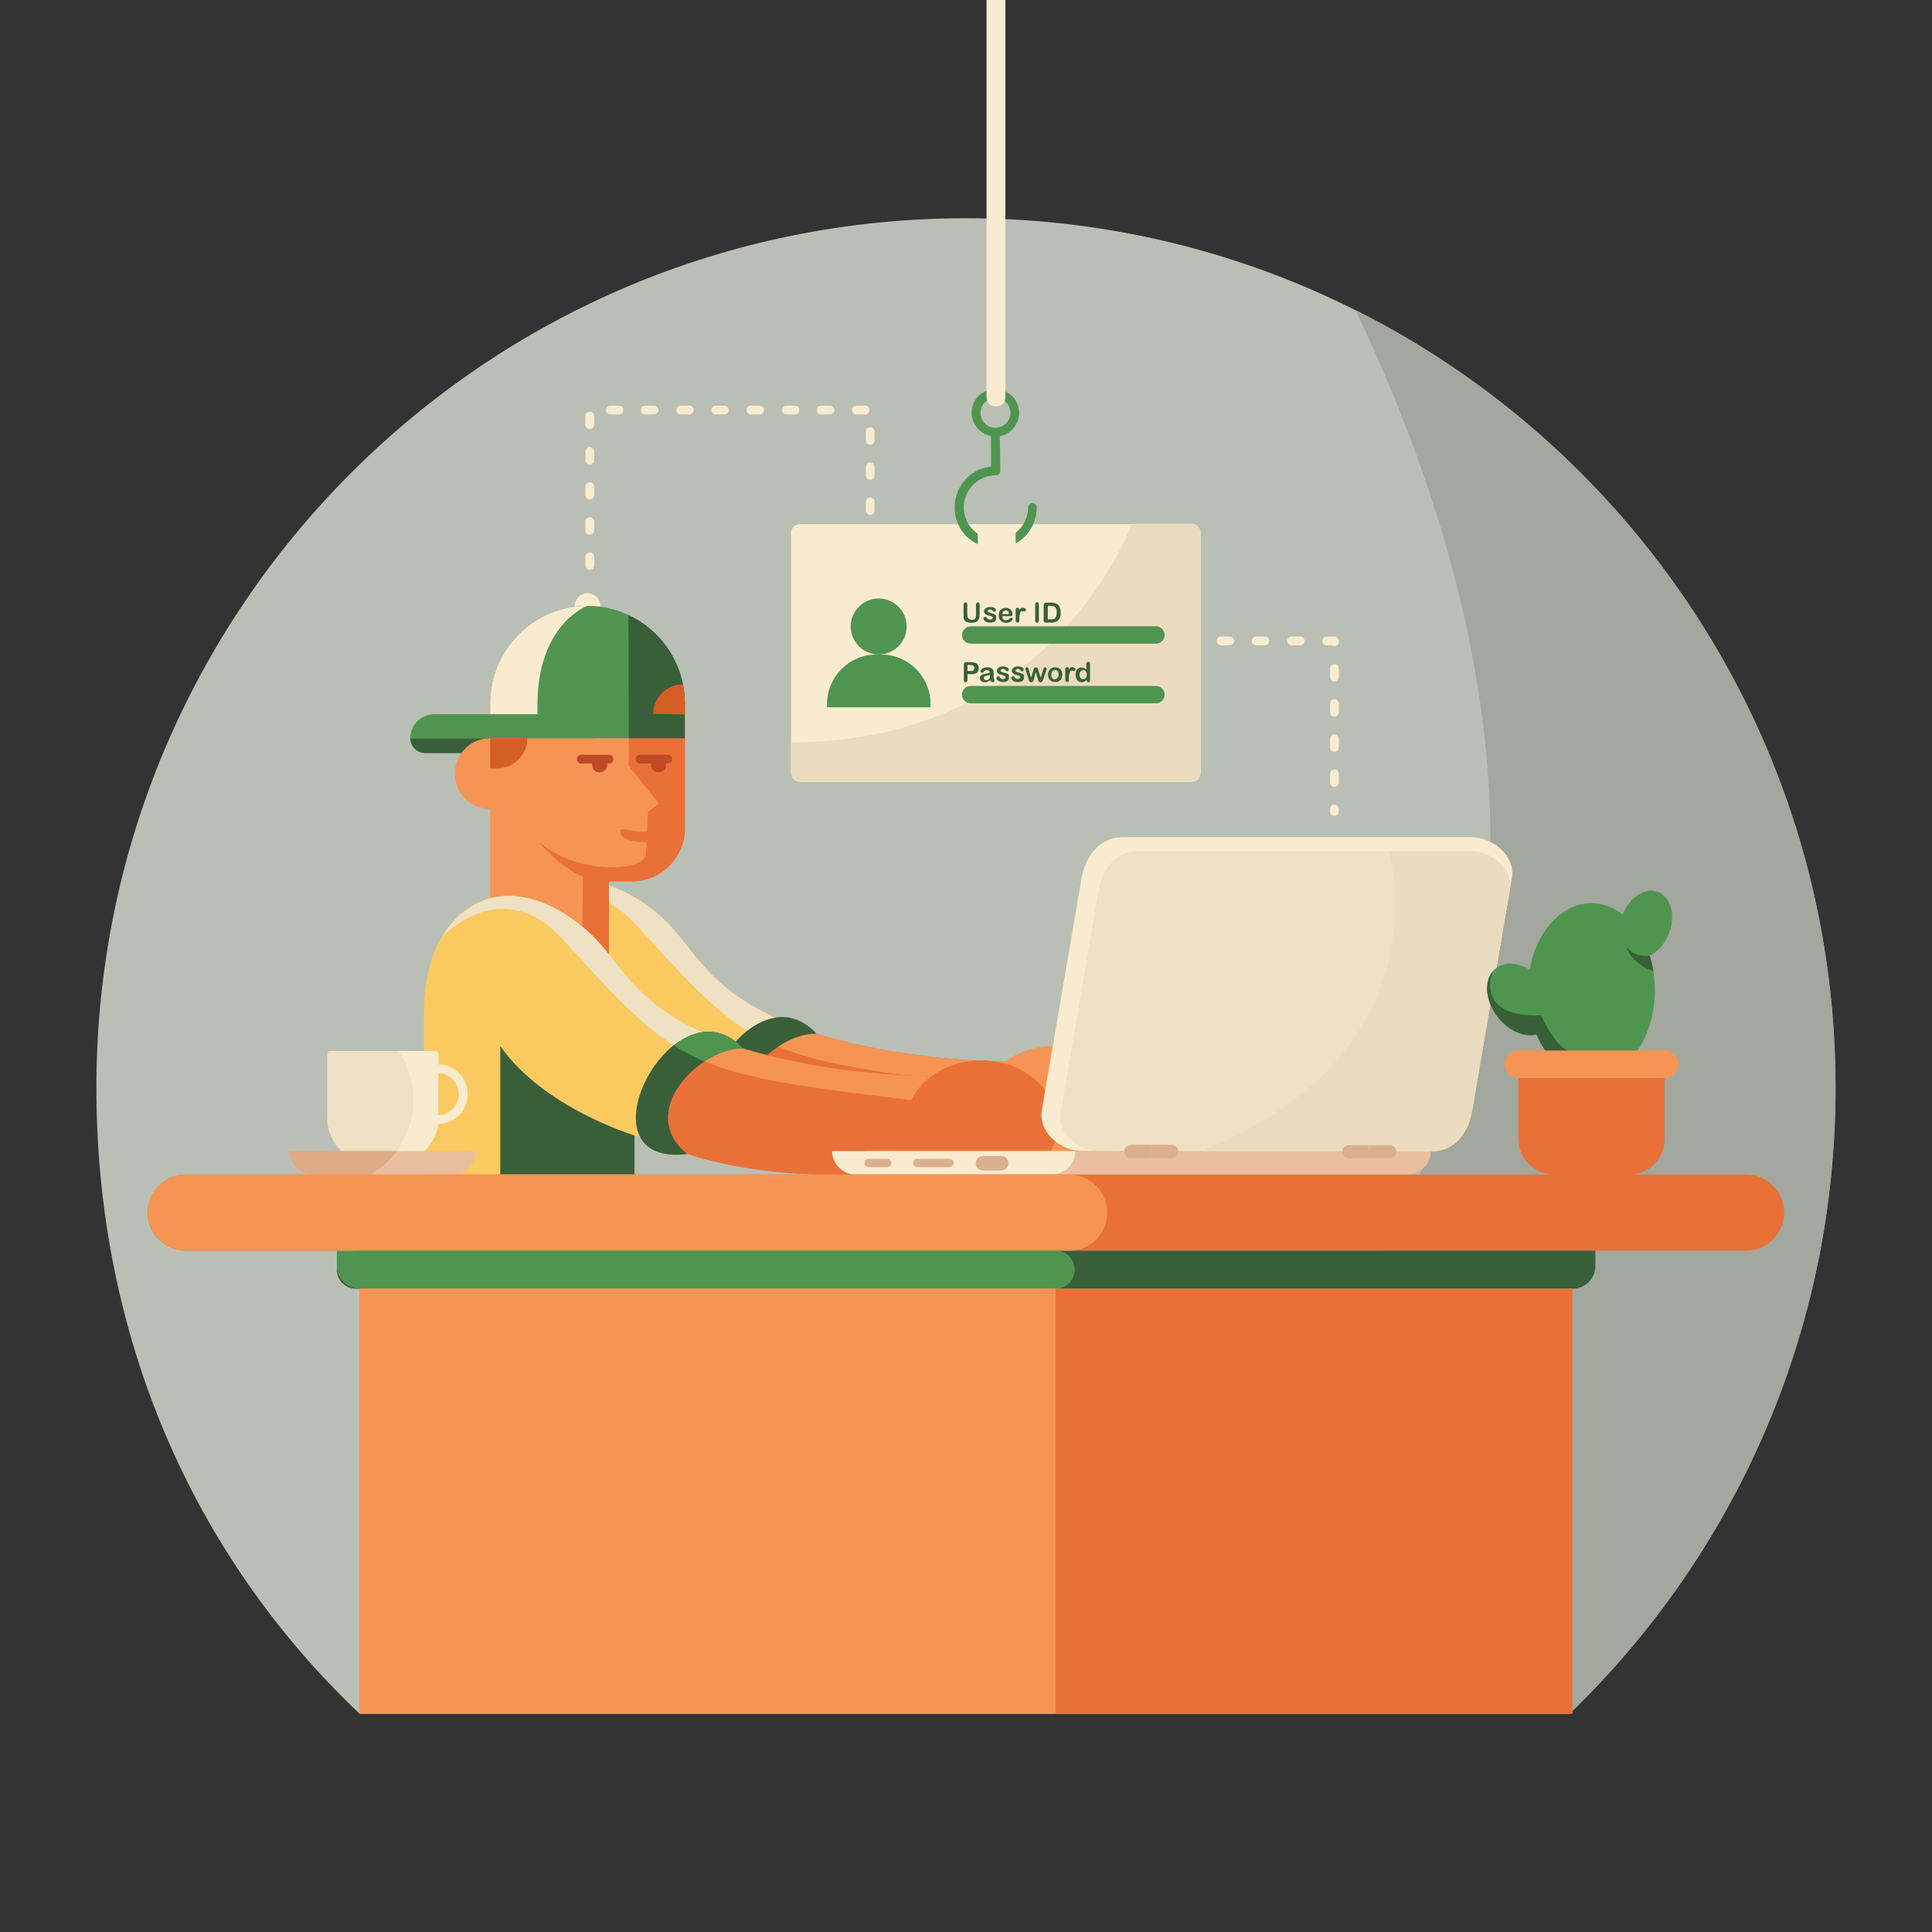 <?xml version="1.0" encoding="utf-8"?>
<svg version="1.1" id="Layer_1" xmlns="http://www.w3.org/2000/svg" xmlns:xlink="http://www.w3.org/1999/xlink" x="0px" y="0px"
	 viewBox="0 0 841.9 841.9" enable-background="new 0 0 841.9 841.9" xml:space="preserve">
<rect x="0" y="0" width="841.9" height="841.9" fill="#333333" stroke="none"/>
<g>
	<g>
		<path fill-rule="evenodd" clip-rule="evenodd" fill="#BABFB5" d="M420.9,95.1c209.3,0,378.9,169.7,378.9,378.9
			c0,106.9-44.3,203.5-115.5,272.4c-0.1,0.1-0.3,0.3-0.4,0.4H156.7C84,677.8,42,582.2,42,474C42,264.7,211.7,95.1,420.9,95.1"/>
		<path fill-rule="evenodd" clip-rule="evenodd" fill="#A3A79D" d="M590.7,135.1c124,62.3,209.2,190.6,209.2,338.9
			c0,106.9-44.3,203.5-115.5,272.4c-0.1,0.1-0.3,0.3-0.4,0.4H156.7C488.5,748.4,777.5,528.4,590.7,135.1"/>
	</g>
	<g>
		<path fill-rule="evenodd" clip-rule="evenodd" fill="#F9EBCF" d="M256,258.5c3.1,0,5.6,2.5,5.6,5.6c0,3.1-2.5,5.6-5.6,5.6
			c-3.1,0-5.6-2.5-5.6-5.6C250.5,261,253,258.5,256,258.5"/>
		<path fill-rule="evenodd" clip-rule="evenodd" fill="#395F39" d="M259.5,321.7h-80.7v0c0,3.6,2.9,6.5,6.5,6.5h67.8
			C256.6,328.2,259.5,325.2,259.5,321.7L259.5,321.7z"/>
		<path fill-rule="evenodd" clip-rule="evenodd" fill="#E97138" d="M351.9,449.2c0,0,35.7,12.9,86.6,13.3l-0.4,40.5
			c0,0-59.6,9.4-108.5-7.1c-48.9-16.5-26.6-35.2-26.6-35.2l25.9-8.6L351.9,449.2z"/>
		<path fill-rule="evenodd" clip-rule="evenodd" fill="#FACA61" d="M256.8,498.8l51.7-10.4c8.9,3.6,16.3,6,19.4,7
			c1.1,0.3,1.7,0.5,1.7,0.5c-22.8-10.9-12.3-42.4,22.3-46.7c-46.2-16.6-47.6-36.2-65.4-51.1c-36.5-30.7-69.7-7.7-69.7,36v79
			L256.8,498.8z"/>
		<path fill-rule="evenodd" clip-rule="evenodd" fill="#395F39" d="M355.9,450.5c-30.2-32.1-73.8,52-24.3,46
			C308.7,478,337.5,450,355.9,450.5"/>
		<path fill-rule="evenodd" clip-rule="evenodd" fill="#F69455" d="M355.9,450.5c-5.2-0.2-11.3,2-16.8,5.6
			c20.3,8.5,47.4,11.8,99.4,18l0.1-11.6C397.6,462.3,366.4,453.8,355.9,450.5"/>
		<path fill-rule="evenodd" clip-rule="evenodd" fill="#EFE1C3" d="M325.6,449.2c3.7-3,7.9-5.1,12.2-5.7
			c-32.6-15.2-35.5-32.1-51.2-45.3c-25.9-21.8-50-16.6-61.9,3.8c0,0,25.8-28.4,52.8,1.3C298.1,426.1,311,440,325.6,449.2"/>
		<path fill-rule="evenodd" clip-rule="evenodd" fill="#F69455" d="M459.6,455.8c18.3,0,33.1,12.6,33.1,28.2
			c0,15.6-14.8,28.2-33.1,28.2c-18.3,0-33.1-12.6-33.1-28.2C426.5,468.4,441.3,455.8,459.6,455.8"/>
		<path fill-rule="evenodd" clip-rule="evenodd" fill="#F69455" d="M213.6,420.8h51.7v-36.7h10c12.7,0,23.1-10.4,23.1-23.1v-55.7
			l-84.8,4.4v12c-8.5,0-15.4,6.9-15.4,15.4c0,8.5,6.9,15.4,15.4,15.4V373v0.7V420.8z"/>
		<path fill-rule="evenodd" clip-rule="evenodd" fill="#E97138" d="M265.4,420.8v-36.7h10c12.7,0,23.1-10.4,23.1-23.1v-55.7
			l-6.8,0.4L274,316.8l0,17l13.2,16.5l-4.8,3.4l-0.9,18.4c-0.4,7.8-29.5,9.3-46.3-4.9c0,0,7.4,9.8,18.8,14.9l-0.2,21.7l1.7,8.6
			L265.4,420.8z"/>
		<path fill-rule="evenodd" clip-rule="evenodd" fill="#E97138" d="M319.9,455.6c0,0,35.7,12.9,86.6,13.3l-0.4,40.5
			c0,0-59.6,9.4-108.5-7.1c-48.9-16.5-26.6-35.2-26.6-35.2l25.9-8.6L319.9,455.6z"/>
		<path fill-rule="evenodd" clip-rule="evenodd" fill="#FACA61" d="M276.5,519.5v-24.8c8.9,3.6,16.3,6,19.4,7
			c1.1,0.3,1.7,0.5,1.7,0.5c-22.8-10.9-12.3-42.4,22.3-46.7c-46.2-16.6-47.6-36.2-65.4-51.1c-36.5-30.7-69.7-7.7-69.7,36v79H276.5z"
			/>
		<path fill-rule="evenodd" clip-rule="evenodd" fill="#395F39" d="M276.5,494.8c0,0-39.8-12-58.5-39v56h58.5V494.8z"/>
		<path fill-rule="evenodd" clip-rule="evenodd" fill="#395F39" d="M323.8,456.9c-30.2-32.1-73.8,52-24.3,46
			C276.7,484.4,305.5,456.3,323.8,456.9"/>
		<path fill-rule="evenodd" clip-rule="evenodd" fill="#F69455" d="M323.8,456.9c-5.2-0.2-11.3,2-16.8,5.6
			c20.3,8.5,47.4,11.8,99.4,18l0.1-11.6C365.6,468.6,334.4,460.1,323.8,456.9"/>
		<path fill-rule="evenodd" clip-rule="evenodd" fill="#EFE1C3" d="M293.6,455.5c3.7-3,7.9-5.1,12.2-5.7
			c-32.6-15.2-35.5-32.1-51.2-45.3c-25.9-21.7-50-16.6-61.9,3.8c0,0,25.8-28.4,52.8,1.3C266.1,432.4,279,446.3,293.6,455.5"/>
		<path fill-rule="evenodd" clip-rule="evenodd" fill="#4F9550" d="M305.8,449.8c-4.3,0.7-8.4,2.8-12.2,5.7c1.5,1,3.1,1.9,4.7,2.8
			c1.5,0.8,3,1.6,4.6,2.4c1.3,0.6,2.7,1.3,4.1,1.8c5.5-3.6,11.6-5.8,16.8-5.6C318.1,450.7,311.8,448.8,305.8,449.8"/>
		<path fill-rule="evenodd" clip-rule="evenodd" fill="#E97138" d="M427.6,462.1c18.3,0,33.1,12.6,33.1,28.2
			c0,15.6-14.8,28.2-33.1,28.2c-18.3,0-33.1-12.6-33.1-28.2C394.5,474.7,409.3,462.1,427.6,462.1"/>
		<path fill-rule="evenodd" clip-rule="evenodd" fill="#4F9550" d="M213.6,321.7h84.8v-15.3c0-23.3-19.1-42.4-42.4-42.4h0
			c-23.3,0-42.4,19.1-42.4,42.4V321.7z"/>
		<path fill-rule="evenodd" clip-rule="evenodd" fill="#395F39" d="M274,321.7h24.4v-15.3c0-17-10.1-31.7-24.6-38.4L274,321.7z"/>
		<path fill-rule="evenodd" clip-rule="evenodd" fill="#D55E27" d="M298.4,311.3v-4.8c0-2.8-0.3-5.6-0.8-8.3
			c-7.1,0-12.9,5.8-13,12.9l13.1,0.2H298.4z"/>
		<path fill-rule="evenodd" clip-rule="evenodd" fill="#4F9550" d="M259.5,321.7h-80.7v0c0-5.8,4.7-10.5,10.5-10.5H249
			C254.8,311.2,259.5,315.9,259.5,321.7L259.5,321.7z"/>
		<path fill-rule="evenodd" clip-rule="evenodd" fill="#F9EBCF" d="M234.2,311.2c0-0.1,0-4.3,0-4.4C234.4,271.7,256,264,256,264
			c-23.3,0-42.4,19.1-42.4,42.4v4.8H234.2z"/>
		<path fill-rule="evenodd" clip-rule="evenodd" fill="#D55E27" d="M213.6,321.7h16.2c0,7.2-5.9,13.1-13.1,13.1h-3.1V321.7z"/>
		<path fill-rule="evenodd" clip-rule="evenodd" fill="#E97138" d="M280.4,362.5c5.6,0,10.2-2.5,10.2,0s-4.5,4.5-10.2,4.5
			c-5.6,0-10.2-2-10.2-4.5S274.8,362.5,280.4,362.5"/>
		<path fill-rule="evenodd" clip-rule="evenodd" fill="#BF4A27" d="M253.3,328.9h12.1c1,0,1.9,0.8,1.9,1.9v0c0,1-0.8,1.9-1.9,1.9
			h-12.1c-1,0-1.9-0.8-1.9-1.9v0C251.4,329.7,252.2,328.9,253.3,328.9"/>
		<path fill-rule="evenodd" clip-rule="evenodd" fill="#BF4A27" d="M261.3,330c1.8,0,3.3,1.5,3.3,3.3c0,1.8-1.5,3.3-3.3,3.3
			c-1.8,0-3.3-1.5-3.3-3.3C258,331.5,259.5,330,261.3,330"/>
		<path fill-rule="evenodd" clip-rule="evenodd" fill="#BF4A27" d="M278.9,328.9H291c1,0,1.9,0.8,1.9,1.9v0c0,1-0.8,1.9-1.9,1.9
			h-12.1c-1,0-1.9-0.8-1.9-1.9v0C277.1,329.7,277.9,328.9,278.9,328.9"/>
		<path fill-rule="evenodd" clip-rule="evenodd" fill="#BF4A27" d="M287,330c1.8,0,3.3,1.5,3.3,3.3c0,1.8-1.5,3.3-3.3,3.3
			c-1.8,0-3.3-1.5-3.3-3.3C283.7,331.5,285.2,330,287,330"/>
	</g>
	<g>
		<path fill-rule="evenodd" clip-rule="evenodd" fill="#F9EBCF" d="M489.2,364.8h151.7c9.8,0,19.6,8.2,17.9,17.9l-17.3,101
			c-1.7,9.7-8.1,17.9-17.9,17.9H471.9c-9.8,0-19.6-8.2-17.9-17.9l17.3-101C473,373,479.4,364.8,489.2,364.8"/>
		<path fill-rule="evenodd" clip-rule="evenodd" fill="#EFE1C3" d="M495.8,370.9h144.9c9.4,0,18.7,7.8,17.1,17.1l-16.6,96.5
			c-1.6,9.3-7.7,17.1-17.1,17.1H479.3c-9.4,0-18.7-7.8-17.1-17.1l16.6-96.5C480.3,378.7,486.4,370.9,495.8,370.9"/>
		<path fill-rule="evenodd" clip-rule="evenodd" fill="#E9BF9F" d="M377.1,501.6h246.4c0,5.6-4.6,10.2-10.2,10.2H377.1V501.6z"/>
		<path fill-rule="evenodd" clip-rule="evenodd" fill="#DCAF8D" d="M501.7,498.9h8.9c1.6,0,2.9,1.3,2.9,2.9v0c0,1.6-1.3,2.9-2.9,2.9
			h-8.9V498.9z"/>
		<path fill-rule="evenodd" clip-rule="evenodd" fill="#DCAF8D" d="M501.7,498.9h-8.9c-1.6,0-2.9,1.3-2.9,2.9v0
			c0,1.6,1.3,2.9,2.9,2.9h8.9V498.9z"/>
		<path fill-rule="evenodd" clip-rule="evenodd" fill="#DCAF8D" d="M596.6,498.9h8.9c1.6,0,2.9,1.3,2.9,2.9v0c0,1.6-1.3,2.9-2.9,2.9
			h-8.9V498.9z"/>
		<path fill-rule="evenodd" clip-rule="evenodd" fill="#DCAF8D" d="M596.6,498.9h-8.9c-1.6,0-2.9,1.3-2.9,2.9v0
			c0,1.6,1.3,2.9,2.9,2.9h8.9V498.9z"/>
		<path fill-rule="evenodd" clip-rule="evenodd" fill="#F9EBCF" d="M362.6,501.6h106c0,5.6-4.6,10.2-10.2,10.2h-85.6
			C367.2,511.8,362.6,507.2,362.6,501.6z"/>
		<path fill-rule="evenodd" clip-rule="evenodd" fill="#DCAF8D" d="M386.6,505h-8.1c-1,0-1.8,0.8-1.8,1.8c0,1,0.8,1.8,1.8,1.8h8.1
			c1,0,1.8-0.8,1.8-1.8C388.4,505.8,387.6,505,386.6,505"/>
		<path fill-rule="evenodd" clip-rule="evenodd" fill="#DCAF8D" d="M413.8,505h-14.1c-1,0-1.8,0.8-1.8,1.8c0,1,0.8,1.8,1.8,1.8h14.1
			c1,0,1.8-0.8,1.8-1.8C415.6,505.8,414.8,505,413.8,505"/>
		<path fill-rule="evenodd" clip-rule="evenodd" fill="#DCAF8D" d="M436.2,503.7h-7.8c-1.7,0-3.2,1.4-3.2,3.2v0
			c0,1.7,1.4,3.2,3.2,3.2h7.8c1.7,0,3.2-1.4,3.2-3.2v0C439.4,505.1,438,503.7,436.2,503.7"/>
		<path fill-rule="evenodd" clip-rule="evenodd" fill="#EBDCBF" d="M605.3,370.9c0,0,25.9,87.4-81.9,130.8h61.5
			c0.1-1.5,1.3-2.7,2.9-2.7h8.9h8.9c1.5,0,2.8,1.2,2.9,2.7h15.2h0.6c9.4,0,15.5-7.8,17.1-17.1c0.1-0.3,0.1-0.5,0.2-0.8l7.9-46.3
			c0,0,0,0,0,0l0.6-3.8l2-11.7l5.8-34c1.6-9.3-7.7-17.1-17.1-17.1H605.3z"/>
	</g>
	<path fill="#F9EBCF" d="M512.7,304c0-1.1,0.9-1.9,1.9-1.9c1.1,0,1.9,0.9,1.9,1.9v3.8c0,1.1-0.9,1.9-1.9,1.9c-1.1,0-1.9-0.9-1.9-1.9
		V304z M512.7,288.6c0-1.1,0.9-1.9,1.9-1.9c1.1,0,1.9,0.9,1.9,1.9v3.8c0,1.1-0.9,1.9-1.9,1.9c-1.1,0-1.9-0.9-1.9-1.9V288.6z
		 M520.6,277.4c1.1,0,1.9,0.9,1.9,1.9c0,1.1-0.9,1.9-1.9,1.9h-3.8c-1.1,0-1.9-0.9-1.9-1.9c0-1.1,0.9-1.9,1.9-1.9H520.6z
		 M535.9,277.4c1.1,0,1.9,0.9,1.9,1.9c0,1.1-0.9,1.9-1.9,1.9h-3.8c-1.1,0-1.9-0.9-1.9-1.9c0-1.1,0.9-1.9,1.9-1.9H535.9z
		 M551.2,277.4c1.1,0,1.9,0.9,1.9,1.9c0,1.1-0.9,1.9-1.9,1.9h-3.8c-1.1,0-1.9-0.9-1.9-1.9c0-1.1,0.9-1.9,1.9-1.9H551.2z
		 M566.6,277.4c1.1,0,1.9,0.9,1.9,1.9c0,1.1-0.9,1.9-1.9,1.9h-3.8c-1.1,0-1.9-0.9-1.9-1.9c0-1.1,0.9-1.9,1.9-1.9H566.6z
		 M583.4,279.7c0,1.1-0.9,1.9-1.9,1.9c-0.5,0-0.9-0.2-1.2-0.4h-2.2c-1.1,0-1.9-0.9-1.9-1.9c0-1.1,0.9-1.9,1.9-1.9h3.4
		c1.1,0,1.9,0.9,1.9,1.9V279.7z M583.4,295.1c0,1.1-0.9,1.9-1.9,1.9c-1.1,0-1.9-0.9-1.9-1.9v-3.8c0-1.1,0.9-1.9,1.9-1.9
		c1.1,0,1.9,0.9,1.9,1.9V295.1z M583.4,310.4c0,1.1-0.9,1.9-1.9,1.9c-1.1,0-1.9-0.9-1.9-1.9v-3.8c0-1.1,0.9-1.9,1.9-1.9
		c1.1,0,1.9,0.9,1.9,1.9V310.4z M583.4,325.7c0,1.1-0.9,1.9-1.9,1.9c-1.1,0-1.9-0.9-1.9-1.9v-3.8c0-1.1,0.9-1.9,1.9-1.9
		c1.1,0,1.9,0.9,1.9,1.9V325.7z M583.4,341c0,1.1-0.9,1.9-1.9,1.9c-1.1,0-1.9-0.9-1.9-1.9v-3.8c0-1.1,0.9-1.9,1.9-1.9
		c1.1,0,1.9,0.9,1.9,1.9V341z M583.4,353.6c0,1.1-0.9,1.9-1.9,1.9c-1.1,0-1.9-0.9-1.9-1.9v-1.1c0-1.1,0.9-1.9,1.9-1.9
		c1.1,0,1.9,0.9,1.9,1.9V353.6z M516.5,323.1c0,1.1-0.9,1.9-1.9,1.9c-1.1,0-1.9-0.9-1.9-1.9v-3.8c0-1.1,0.9-1.9,1.9-1.9
		c1.1,0,1.9,0.9,1.9,1.9V323.1z"/>
	<g>
		<path fill-rule="evenodd" clip-rule="evenodd" fill="#E97138" d="M661.7,469.8h63.7v26.6c0,8.5-7,15.5-15.5,15.5h-32.7
			c-8.5,0-15.5-7-15.5-15.5V469.8z"/>
		<path fill-rule="evenodd" clip-rule="evenodd" fill="#4F9550" d="M722.3,388.6c5.7,2.1,8,10,5.1,17.8c-1.7,4.8-5,8.4-8.6,10
			c1.5,4.7,2.3,9.8,2.3,15.3c0,21-12.4,38.1-27.7,38.1c-10.2,0-19.1-7.6-23.9-19c-5.3,1.3-12.1-1.5-16.8-7.5
			c-5.9-7.4-6.3-17-0.9-21.3c3.9-3.1,9.7-2.6,14.8,0.6c2.9-16.7,13.9-29,26.9-29c5,0,9.6,1.8,13.6,4.9
			C710.1,391,716.8,386.6,722.3,388.6"/>
		<path fill-rule="evenodd" clip-rule="evenodd" fill="#395F39" d="M718.9,416.4c0.7,2.2,1.2,4.5,1.6,6.8
			c-10.2-3.5-11.8-10.7-11.8-10.7C712.2,417.6,718.9,416.4,718.9,416.4"/>
		<path fill-rule="evenodd" clip-rule="evenodd" fill="#395F39" d="M677.8,463c-3.3-3.2-6.1-7.3-8.2-12.2
			c-5.3,1.3-12.1-1.5-16.8-7.5c-5.4-6.8-6.2-15.2-2.3-20c0,0-8.7,20.1,21.1,19.2c0,0,6,13.4,11.5,15.2
			C686.4,458.9,682,461.3,677.8,463"/>
		<path fill-rule="evenodd" clip-rule="evenodd" fill="#F69455" d="M661.7,469.8h63.7c3.3,0,6-2.7,6-6v0c0-3.3-2.7-6-6-6h-63.7
			c-3.3,0-6,2.7-6,6v0C655.7,467.1,658.4,469.8,661.7,469.8"/>
	</g>
	<g>
		<path fill-rule="evenodd" clip-rule="evenodd" fill="#F9EBCF" d="M191,467.6V486c2.4-0.1,4.6-1.1,6.2-2.7c1.7-1.7,2.7-4,2.7-6.5
			c0-2.5-1-4.9-2.7-6.5C195.6,468.7,193.4,467.7,191,467.6 M144,458h45.7c0.7,0,1.4,0.6,1.4,1.4v4.4c3.5,0.1,6.6,1.5,8.9,3.8
			c2.4,2.4,3.8,5.6,3.8,9.2c0,3.6-1.5,6.9-3.8,9.2c-2.3,2.3-5.5,3.8-9,3.8c-1.3,9.7-9.6,17.2-19.7,17.2h-8.7
			c-10.9,0-19.8-8.9-19.8-19.8v-27.9C142.6,458.6,143.3,458,144,458z"/>
		<path fill-rule="evenodd" clip-rule="evenodd" fill="#E9BF9F" d="M136.3,511.8h61c5.6,0,10.2-4.6,10.2-10.2v0h-81.4v0
			C126.1,507.2,130.7,511.8,136.3,511.8"/>
		<path fill-rule="evenodd" clip-rule="evenodd" fill="#EFE1C3" d="M173.6,458H144c-0.7,0-1.4,0.6-1.4,1.4v27.9
			c0,5.6,2.4,10.7,6.1,14.3h24.1c4.6-6.2,7.4-13.9,7.4-22.3C180.2,471.4,177.8,464.1,173.6,458"/>
		<path fill-rule="evenodd" clip-rule="evenodd" fill="#DDAB85" d="M172.9,501.6h-24.1h-22.7c0,5.6,4.6,10.2,10.2,10.2h25.1
			c2.3-1.3,4.5-2.9,6.5-4.7C169.7,505.5,171.4,503.6,172.9,501.6"/>
	</g>
	<g>
		<path fill-rule="evenodd" clip-rule="evenodd" fill="#E97138" d="M80.9,511.8h680c9.1,0,16.6,7.5,16.6,16.6s-7.5,16.6-16.6,16.6
			h-680c-9.1,0-16.6-7.5-16.6-16.6S71.8,511.8,80.9,511.8"/>
		<path fill-rule="evenodd" clip-rule="evenodd" fill="#395F39" d="M155.1,545h540.1v6.7c0,5.5-4.5,9.9-9.9,9.9H155.1
			c-4.6,0-8.3-3.7-8.3-8.3v0C146.8,548.7,150.5,545,155.1,545"/>
		<path fill-rule="evenodd" clip-rule="evenodd" fill="#4F9550" d="M146.8,545H460c4.6,0,8.3,3.7,8.3,8.3v0c0,4.6-3.7,8.3-8.3,8.3
			H156.7c-5.5,0-9.9-4.5-9.9-9.9V545z"/>
		<path fill-rule="evenodd" clip-rule="evenodd" fill="#F69455" d="M80.9,511.8h385c9.1,0,16.6,7.5,16.6,16.6S475.1,545,466,545
			h-385c-9.1,0-16.6-7.5-16.6-16.6S71.8,511.8,80.9,511.8"/>
		<rect x="156.7" y="561.5" fill-rule="evenodd" clip-rule="evenodd" fill="#E97138" width="528.5" height="185.3"/>
		<rect x="156.7" y="561.5" fill-rule="evenodd" clip-rule="evenodd" fill="#F69455" width="303.3" height="185.3"/>
	</g>
	<g>
		<path fill-rule="evenodd" clip-rule="evenodd" fill="#F9EBCF" d="M348.7,228.4h170.5c2.2,0,4,1.8,4,4v104.3c0,2.2-1.8,4-4,4H348.7
			c-2.2,0-4-1.8-4-4V232.3C344.7,230.1,346.5,228.4,348.7,228.4"/>
		<path fill-rule="evenodd" clip-rule="evenodd" fill="#EBDCBF" d="M493.1,228.4c0,0-33.4,95.1-148.4,95.1v13.1c0,2.2,1.8,4,4,4
			h170.5c2.2,0,4-1.8,4-4V232.3c0-2.2-1.8-4-4-4H493.1z"/>
		<path fill-rule="evenodd" clip-rule="evenodd" fill="#4F9550" d="M382.9,260.8c6.7,0,12.2,5.5,12.2,12.2c0,6.7-5.5,12.2-12.2,12.2
			c-6.7,0-12.2-5.5-12.2-12.2C370.7,266.3,376.2,260.8,382.9,260.8"/>
		<path fill-rule="evenodd" clip-rule="evenodd" fill="#4F9550" d="M360.4,308.2h45.1v-1.5c0-11.8-9.7-21.5-21.5-21.5h-2.1
			c-11.8,0-21.5,9.7-21.5,21.5V308.2z"/>
		<path fill-rule="evenodd" clip-rule="evenodd" fill="#395F39" d="M456.6,264v5.9h1.3c0.3,0,0.5,0,0.7,0c0.2,0,0.3-0.1,0.5-0.1
			c0.2-0.1,0.3-0.2,0.5-0.3c0.6-0.5,0.9-1.3,0.9-2.6c0-0.9-0.1-1.5-0.4-1.9c-0.3-0.4-0.6-0.7-0.9-0.8c-0.4-0.1-0.8-0.2-1.4-0.2
			H456.6z M455.9,262.6h2.3c0.6,0,1.1,0.1,1.5,0.2c0.4,0.1,0.8,0.3,1.2,0.6c0.9,0.8,1.3,1.9,1.3,3.5c0,0.5,0,1-0.1,1.4
			c-0.1,0.4-0.2,0.8-0.4,1.2c-0.2,0.3-0.4,0.7-0.7,0.9c-0.2,0.2-0.5,0.4-0.8,0.5c-0.3,0.1-0.6,0.2-0.9,0.3c-0.3,0.1-0.7,0.1-1.1,0.1
			h-2.3c-0.3,0-0.6,0-0.7-0.1c-0.2-0.1-0.3-0.2-0.3-0.4c-0.1-0.2-0.1-0.4-0.1-0.7v-6.3c0-0.4,0.1-0.6,0.3-0.8
			C455.2,262.7,455.5,262.6,455.9,262.6z M451.1,270.3v-6.8c0-0.4,0.1-0.6,0.2-0.8c0.2-0.2,0.4-0.3,0.6-0.3c0.3,0,0.5,0.1,0.6,0.3
			c0.2,0.2,0.2,0.4,0.2,0.8v6.8c0,0.4-0.1,0.6-0.2,0.8c-0.2,0.2-0.4,0.3-0.6,0.3c-0.3,0-0.5-0.1-0.6-0.3
			C451.2,270.9,451.1,270.7,451.1,270.3z M444.2,269.1v1.3c0,0.3-0.1,0.6-0.2,0.7c-0.2,0.2-0.3,0.2-0.6,0.2c-0.2,0-0.4-0.1-0.6-0.2
			c-0.1-0.2-0.2-0.4-0.2-0.7v-4.5c0-0.7,0.3-1.1,0.8-1.1c0.3,0,0.5,0.1,0.6,0.3c0.1,0.2,0.2,0.4,0.2,0.7c0.2-0.3,0.4-0.6,0.6-0.7
			c0.2-0.2,0.5-0.3,0.8-0.3c0.3,0,0.7,0.1,1,0.3c0.3,0.2,0.5,0.4,0.5,0.7c0,0.2-0.1,0.4-0.2,0.5c-0.1,0.1-0.3,0.2-0.4,0.2
			c-0.1,0-0.2,0-0.4-0.1c-0.2-0.1-0.4-0.1-0.6-0.1c-0.2,0-0.4,0.1-0.6,0.2c-0.1,0.1-0.3,0.3-0.3,0.6c-0.1,0.2-0.1,0.5-0.2,0.9
			C444.2,268.2,444.2,268.6,444.2,269.1z M436.8,267.6h2.9c0-0.5-0.2-1-0.4-1.2c-0.3-0.3-0.6-0.4-1-0.4c-0.4,0-0.7,0.1-1,0.4
			C437,266.6,436.9,267,436.8,267.6z M439.9,268.5h-3.1c0,0.4,0.1,0.7,0.2,1c0.1,0.3,0.3,0.5,0.6,0.6c0.2,0.1,0.5,0.2,0.8,0.2
			c0.2,0,0.4,0,0.5-0.1c0.2,0,0.3-0.1,0.5-0.2c0.2-0.1,0.3-0.2,0.4-0.3c0.1-0.1,0.3-0.3,0.5-0.4c0.1-0.1,0.2-0.1,0.4-0.1
			c0.2,0,0.3,0,0.4,0.1c0.1,0.1,0.2,0.2,0.2,0.4c0,0.1-0.1,0.3-0.2,0.5c-0.1,0.2-0.3,0.4-0.5,0.6c-0.2,0.2-0.5,0.3-0.9,0.4
			c-0.3,0.1-0.7,0.2-1.2,0.2c-1,0-1.8-0.3-2.4-0.9c-0.6-0.6-0.9-1.4-0.9-2.4c0-0.5,0.1-0.9,0.2-1.3c0.1-0.4,0.3-0.8,0.6-1
			c0.3-0.3,0.6-0.5,1-0.7c0.4-0.2,0.8-0.2,1.3-0.2c0.6,0,1.2,0.1,1.6,0.4c0.4,0.3,0.8,0.6,1,1c0.2,0.4,0.3,0.8,0.3,1.3
			c0,0.4-0.1,0.7-0.3,0.8C440.7,268.4,440.4,268.5,439.9,268.5z M434.1,269.3c0,0.4-0.1,0.8-0.3,1.1c-0.2,0.3-0.5,0.6-1,0.7
			c-0.4,0.2-0.9,0.2-1.5,0.2c-0.6,0-1.1-0.1-1.5-0.3c-0.4-0.2-0.7-0.4-0.9-0.7c-0.2-0.3-0.3-0.5-0.3-0.8c0-0.2,0.1-0.3,0.2-0.5
			c0.1-0.1,0.3-0.2,0.5-0.2c0.2,0,0.3,0,0.4,0.1c0.1,0.1,0.2,0.2,0.3,0.3c0.2,0.3,0.4,0.5,0.6,0.6c0.2,0.1,0.5,0.2,0.9,0.2
			c0.3,0,0.6-0.1,0.8-0.2c0.2-0.1,0.3-0.3,0.3-0.5c0-0.3-0.1-0.5-0.3-0.6c-0.2-0.1-0.6-0.3-1.1-0.4c-0.6-0.1-1-0.3-1.3-0.4
			c-0.3-0.2-0.6-0.4-0.8-0.6c-0.2-0.2-0.3-0.6-0.3-0.9c0-0.3,0.1-0.6,0.3-0.9c0.2-0.3,0.5-0.5,0.9-0.7c0.4-0.2,0.8-0.3,1.4-0.3
			c0.4,0,0.8,0,1.1,0.1c0.3,0.1,0.6,0.2,0.8,0.3c0.2,0.1,0.4,0.3,0.5,0.5c0.1,0.2,0.2,0.3,0.2,0.5c0,0.2-0.1,0.3-0.2,0.5
			c-0.1,0.1-0.3,0.2-0.5,0.2c-0.2,0-0.3,0-0.4-0.1c-0.1-0.1-0.2-0.2-0.4-0.4c-0.1-0.2-0.3-0.3-0.4-0.4c-0.2-0.1-0.4-0.1-0.7-0.1
			c-0.3,0-0.5,0.1-0.7,0.2c-0.2,0.1-0.3,0.3-0.3,0.5c0,0.2,0.1,0.3,0.2,0.4c0.1,0.1,0.3,0.2,0.6,0.3c0.2,0.1,0.6,0.2,1,0.3
			c0.5,0.1,0.9,0.3,1.2,0.4c0.3,0.2,0.6,0.4,0.7,0.6C434,268.7,434.1,269,434.1,269.3z M419.9,267.7v-4.1c0-0.4,0.1-0.6,0.2-0.8
			c0.2-0.2,0.4-0.3,0.6-0.3c0.3,0,0.5,0.1,0.6,0.3c0.2,0.2,0.2,0.4,0.2,0.8v4.2c0,0.5,0.1,0.9,0.2,1.2c0.1,0.3,0.3,0.6,0.6,0.8
			c0.3,0.2,0.7,0.3,1.2,0.3c0.7,0,1.2-0.2,1.4-0.5c0.3-0.4,0.4-0.9,0.4-1.7v-4.3c0-0.4,0.1-0.6,0.2-0.8c0.2-0.2,0.4-0.3,0.6-0.3
			c0.3,0,0.5,0.1,0.6,0.3c0.2,0.2,0.2,0.4,0.2,0.8v4.1c0,0.7-0.1,1.2-0.2,1.7c-0.1,0.5-0.4,0.8-0.7,1.2c-0.3,0.3-0.7,0.5-1.1,0.6
			c-0.4,0.1-0.9,0.2-1.5,0.2c-0.7,0-1.2-0.1-1.7-0.2c-0.5-0.1-0.9-0.4-1.2-0.7c-0.3-0.3-0.5-0.7-0.7-1.2
			C420,268.9,419.9,268.3,419.9,267.7z"/>
		<path fill-rule="evenodd" clip-rule="evenodd" fill="#4F9550" d="M423,272.9h80.7c2.1,0,3.8,1.7,3.8,3.8c0,2.1-1.7,3.8-3.8,3.8
			H423c-2.1,0-3.8-1.7-3.8-3.8C419.2,274.7,420.9,272.9,423,272.9"/>
		<path fill-rule="evenodd" clip-rule="evenodd" fill="#395F39" d="M470.4,294c0,0.4,0.1,0.8,0.2,1.1c0.1,0.3,0.3,0.5,0.6,0.7
			c0.2,0.2,0.5,0.2,0.8,0.2c0.3,0,0.5-0.1,0.8-0.2c0.2-0.1,0.4-0.4,0.6-0.7c0.1-0.3,0.2-0.7,0.2-1.1c0-0.4-0.1-0.8-0.2-1.1
			c-0.1-0.3-0.3-0.5-0.6-0.7c-0.2-0.2-0.5-0.2-0.8-0.2c-0.3,0-0.6,0.1-0.8,0.2c-0.2,0.2-0.4,0.4-0.5,0.7
			C470.5,293.2,470.4,293.6,470.4,294 M473.5,296.4v-0.2c-0.2,0.2-0.4,0.4-0.6,0.6c-0.2,0.2-0.4,0.3-0.7,0.4
			c-0.2,0.1-0.5,0.1-0.8,0.1c-0.4,0-0.7-0.1-1.1-0.2c-0.3-0.2-0.6-0.4-0.9-0.7c-0.2-0.3-0.4-0.7-0.5-1.1c-0.1-0.4-0.2-0.8-0.2-1.3
			c0-1,0.2-1.8,0.7-2.3c0.5-0.6,1.1-0.8,1.9-0.8c0.5,0,0.9,0.1,1.2,0.2c0.3,0.2,0.6,0.4,0.9,0.7v-2.4c0-0.3,0.1-0.6,0.2-0.7
			c0.1-0.2,0.3-0.3,0.6-0.3c0.2,0,0.4,0.1,0.6,0.2c0.1,0.2,0.2,0.4,0.2,0.7v7.1c0,0.3-0.1,0.5-0.2,0.7c-0.1,0.2-0.3,0.2-0.5,0.2
			c-0.2,0-0.4-0.1-0.5-0.2C473.6,296.9,473.5,296.7,473.5,296.4z M465.8,295v1.3c0,0.3-0.1,0.6-0.2,0.7c-0.2,0.2-0.3,0.2-0.6,0.2
			c-0.2,0-0.4-0.1-0.6-0.2c-0.1-0.2-0.2-0.4-0.2-0.7v-4.5c0-0.7,0.3-1.1,0.8-1.1c0.3,0,0.5,0.1,0.6,0.3c0.1,0.2,0.2,0.4,0.2,0.7
			c0.2-0.3,0.4-0.6,0.6-0.7c0.2-0.2,0.5-0.3,0.8-0.3c0.3,0,0.7,0.1,1,0.3c0.3,0.2,0.5,0.4,0.5,0.7c0,0.2-0.1,0.4-0.2,0.5
			c-0.1,0.1-0.3,0.2-0.4,0.2c-0.1,0-0.2,0-0.4-0.1c-0.2-0.1-0.4-0.1-0.6-0.1c-0.2,0-0.4,0.1-0.6,0.2c-0.1,0.1-0.3,0.3-0.3,0.6
			c-0.1,0.2-0.1,0.5-0.2,0.9C465.8,294.1,465.8,294.5,465.8,295z M461.3,294c0-0.7-0.1-1.2-0.4-1.5c-0.3-0.4-0.7-0.5-1.2-0.5
			c-0.3,0-0.6,0.1-0.8,0.2c-0.2,0.2-0.4,0.4-0.6,0.7c-0.1,0.3-0.2,0.7-0.2,1.1c0,0.4,0.1,0.8,0.2,1.1c0.1,0.3,0.3,0.6,0.5,0.7
			c0.2,0.2,0.5,0.2,0.8,0.2c0.5,0,0.9-0.2,1.2-0.6C461.2,295.2,461.3,294.7,461.3,294z M462.9,294c0,0.5-0.1,0.9-0.2,1.3
			c-0.2,0.4-0.4,0.8-0.6,1c-0.3,0.3-0.6,0.5-1,0.7c-0.4,0.2-0.8,0.2-1.3,0.2c-0.5,0-0.9-0.1-1.3-0.2c-0.4-0.2-0.7-0.4-1-0.7
			c-0.3-0.3-0.5-0.6-0.6-1c-0.1-0.4-0.2-0.8-0.2-1.3c0-0.5,0.1-0.9,0.2-1.3c0.2-0.4,0.4-0.7,0.6-1c0.3-0.3,0.6-0.5,1-0.7
			c0.4-0.2,0.8-0.2,1.3-0.2c0.5,0,0.9,0.1,1.3,0.2c0.4,0.2,0.7,0.4,1,0.7c0.3,0.3,0.5,0.6,0.6,1C462.8,293.1,462.9,293.6,462.9,294z
			 M448.3,291.8l1,3.6l1-3.3c0.1-0.3,0.2-0.6,0.2-0.7c0-0.1,0.1-0.2,0.3-0.4c0.1-0.1,0.3-0.2,0.6-0.2c0.2,0,0.4,0.1,0.6,0.2
			c0.1,0.1,0.2,0.2,0.3,0.4c0.1,0.1,0.1,0.4,0.2,0.7l1,3.3l1.1-3.6c0.1-0.3,0.1-0.4,0.2-0.6c0-0.1,0.1-0.2,0.2-0.3
			c0.1-0.1,0.2-0.1,0.4-0.1c0.2,0,0.4,0.1,0.5,0.2c0.1,0.1,0.2,0.3,0.2,0.5c0,0.2-0.1,0.4-0.2,0.7l-1.3,3.8
			c-0.1,0.3-0.2,0.6-0.3,0.7c-0.1,0.1-0.2,0.3-0.3,0.4c-0.1,0.1-0.3,0.2-0.6,0.2c-0.2,0-0.4-0.1-0.6-0.2c-0.1-0.1-0.2-0.3-0.3-0.4
			c-0.1-0.2-0.1-0.4-0.2-0.7l-0.9-3.1l-0.9,3.1c-0.1,0.4-0.2,0.8-0.4,1c-0.1,0.2-0.4,0.3-0.7,0.3c-0.2,0-0.3,0-0.5-0.1
			c-0.1-0.1-0.2-0.2-0.3-0.3c-0.1-0.1-0.2-0.3-0.2-0.5c-0.1-0.2-0.1-0.3-0.1-0.4l-1.3-3.8c-0.1-0.4-0.2-0.6-0.2-0.7
			c0-0.2,0.1-0.3,0.2-0.5c0.1-0.1,0.3-0.2,0.5-0.2c0.3,0,0.4,0.1,0.5,0.2C448.1,291.1,448.2,291.4,448.3,291.8z M446.2,295.2
			c0,0.4-0.1,0.8-0.3,1.1c-0.2,0.3-0.5,0.6-1,0.7c-0.4,0.2-0.9,0.2-1.5,0.2c-0.6,0-1.1-0.1-1.5-0.3c-0.4-0.2-0.7-0.4-0.9-0.7
			c-0.2-0.3-0.3-0.5-0.3-0.8c0-0.2,0.1-0.3,0.2-0.5c0.1-0.1,0.3-0.2,0.5-0.2c0.2,0,0.3,0,0.4,0.1c0.1,0.1,0.2,0.2,0.3,0.3
			c0.2,0.3,0.4,0.5,0.6,0.6c0.2,0.1,0.5,0.2,0.9,0.2c0.3,0,0.6-0.1,0.8-0.2c0.2-0.1,0.3-0.3,0.3-0.5c0-0.3-0.1-0.5-0.3-0.6
			c-0.2-0.1-0.6-0.3-1.1-0.4c-0.6-0.1-1-0.3-1.3-0.4c-0.3-0.2-0.6-0.4-0.8-0.6c-0.2-0.2-0.3-0.6-0.3-0.9c0-0.3,0.1-0.6,0.3-0.9
			c0.2-0.3,0.5-0.5,0.9-0.7c0.4-0.2,0.8-0.3,1.4-0.3c0.4,0,0.8,0,1.1,0.1c0.3,0.1,0.6,0.2,0.8,0.3c0.2,0.1,0.4,0.3,0.5,0.5
			c0.1,0.2,0.2,0.3,0.2,0.5c0,0.2-0.1,0.3-0.2,0.5c-0.1,0.1-0.3,0.2-0.5,0.2c-0.2,0-0.3,0-0.4-0.1c-0.1-0.1-0.2-0.2-0.4-0.4
			c-0.1-0.2-0.3-0.3-0.4-0.4c-0.2-0.1-0.4-0.1-0.7-0.1c-0.3,0-0.5,0.1-0.7,0.2c-0.2,0.1-0.3,0.3-0.3,0.5c0,0.2,0.1,0.3,0.2,0.4
			c0.1,0.1,0.3,0.2,0.6,0.3c0.2,0.1,0.6,0.2,1,0.3c0.5,0.1,0.9,0.3,1.2,0.4c0.3,0.2,0.6,0.4,0.7,0.6
			C446.1,294.6,446.2,294.9,446.2,295.2z M439.7,295.2c0,0.4-0.1,0.8-0.3,1.1c-0.2,0.3-0.5,0.6-1,0.7c-0.4,0.2-0.9,0.2-1.5,0.2
			c-0.6,0-1.1-0.1-1.5-0.3c-0.4-0.2-0.7-0.4-0.9-0.7c-0.2-0.3-0.3-0.5-0.3-0.8c0-0.2,0.1-0.3,0.2-0.5c0.1-0.1,0.3-0.2,0.5-0.2
			c0.2,0,0.3,0,0.4,0.1c0.1,0.1,0.2,0.2,0.3,0.3c0.2,0.3,0.4,0.5,0.6,0.6c0.2,0.1,0.5,0.2,0.9,0.2c0.3,0,0.6-0.1,0.8-0.2
			c0.2-0.1,0.3-0.3,0.3-0.5c0-0.3-0.1-0.5-0.3-0.6c-0.2-0.1-0.6-0.3-1.1-0.4c-0.6-0.1-1-0.3-1.3-0.4c-0.3-0.2-0.6-0.4-0.8-0.6
			c-0.2-0.2-0.3-0.6-0.3-0.9c0-0.3,0.1-0.6,0.3-0.9c0.2-0.3,0.5-0.5,0.9-0.7c0.4-0.2,0.8-0.3,1.4-0.3c0.4,0,0.8,0,1.1,0.1
			c0.3,0.1,0.6,0.2,0.8,0.3c0.2,0.1,0.4,0.3,0.5,0.5c0.1,0.2,0.2,0.3,0.2,0.5c0,0.2-0.1,0.3-0.2,0.5c-0.1,0.1-0.3,0.2-0.5,0.2
			c-0.2,0-0.3,0-0.4-0.1c-0.1-0.1-0.2-0.2-0.4-0.4c-0.1-0.2-0.3-0.3-0.4-0.4c-0.2-0.1-0.4-0.1-0.7-0.1c-0.3,0-0.5,0.1-0.7,0.2
			c-0.2,0.1-0.3,0.3-0.3,0.5c0,0.2,0.1,0.3,0.2,0.4c0.1,0.1,0.3,0.2,0.6,0.3c0.2,0.1,0.6,0.2,1,0.3c0.5,0.1,0.9,0.3,1.2,0.4
			c0.3,0.2,0.6,0.4,0.7,0.6C439.6,294.6,439.7,294.9,439.7,295.2z M431.3,294.1c-0.2,0.1-0.6,0.2-1,0.3c-0.4,0.1-0.8,0.2-0.9,0.2
			c-0.2,0-0.3,0.1-0.5,0.3c-0.2,0.1-0.2,0.3-0.2,0.6c0,0.2,0.1,0.4,0.3,0.6c0.2,0.2,0.4,0.3,0.7,0.3c0.3,0,0.6-0.1,0.9-0.2
			c0.3-0.1,0.5-0.3,0.6-0.5c0.1-0.2,0.2-0.6,0.2-1.2V294.1z M431.4,296.4c-0.4,0.3-0.8,0.5-1.1,0.7c-0.4,0.2-0.8,0.2-1.2,0.2
			c-0.4,0-0.8-0.1-1.1-0.2c-0.3-0.2-0.6-0.4-0.7-0.7c-0.2-0.3-0.3-0.6-0.3-0.9c0-0.4,0.1-0.8,0.4-1.1c0.3-0.3,0.7-0.5,1.2-0.6
			c0.1,0,0.4-0.1,0.8-0.2c0.4-0.1,0.8-0.2,1-0.2c0.3-0.1,0.6-0.2,0.9-0.2c0-0.4-0.1-0.7-0.3-0.9c-0.2-0.2-0.5-0.3-0.9-0.3
			c-0.4,0-0.7,0.1-0.9,0.2c-0.2,0.1-0.4,0.3-0.5,0.5c-0.1,0.2-0.3,0.4-0.3,0.4c-0.1,0.1-0.2,0.1-0.4,0.1c-0.2,0-0.3-0.1-0.5-0.2
			c-0.1-0.1-0.2-0.3-0.2-0.4c0-0.3,0.1-0.6,0.3-0.8c0.2-0.3,0.5-0.5,0.9-0.7c0.4-0.2,1-0.3,1.6-0.3c0.7,0,1.3,0.1,1.7,0.3
			c0.4,0.2,0.7,0.4,0.9,0.8c0.2,0.4,0.3,0.8,0.3,1.4c0,0.4,0,0.7,0,1c0,0.3,0,0.6,0,0.9c0,0.3,0.1,0.6,0.2,0.9
			c0.1,0.3,0.1,0.5,0.1,0.6c0,0.2-0.1,0.3-0.2,0.4c-0.2,0.1-0.3,0.2-0.5,0.2c-0.2,0-0.3-0.1-0.5-0.2
			C431.8,296.9,431.6,296.7,431.4,296.4z M422.8,289.8h-1.2v2.6h1.2c0.4,0,0.8,0,1-0.1c0.3-0.1,0.5-0.2,0.6-0.4
			c0.1-0.2,0.2-0.5,0.2-0.8c0-0.4-0.1-0.7-0.3-0.9C424.1,290,423.6,289.8,422.8,289.8z M423.2,293.8h-1.6v2.4c0,0.3-0.1,0.6-0.2,0.8
			c-0.2,0.2-0.4,0.3-0.6,0.3c-0.3,0-0.5-0.1-0.6-0.3c-0.2-0.2-0.2-0.4-0.2-0.8v-6.6c0-0.4,0.1-0.7,0.3-0.8c0.2-0.2,0.5-0.2,0.8-0.2
			h2.2c0.7,0,1.2,0.1,1.5,0.2c0.4,0.1,0.7,0.3,0.9,0.5c0.3,0.2,0.5,0.5,0.6,0.8c0.1,0.3,0.2,0.7,0.2,1.1c0,0.9-0.3,1.5-0.8,2
			C425.1,293.6,424.3,293.8,423.2,293.8z"/>
		<path fill-rule="evenodd" clip-rule="evenodd" fill="#4F9550" d="M423,298.9h80.7c2.1,0,3.8,1.7,3.8,3.8s-1.7,3.8-3.8,3.8H423
			c-2.1,0-3.8-1.7-3.8-3.8S420.9,298.9,423,298.9"/>
		<path fill="#4F9550" d="M438.4,175.3c-1.2-1.2-2.8-1.9-4.6-1.9c-1.8,0-3.4,0.7-4.6,1.9c-1.2,1.2-1.9,2.8-1.9,4.6
			c0,1.8,0.7,3.4,1.9,4.6c1.2,1.2,2.8,1.9,4.6,1.9c1.8,0,3.4-0.7,4.6-1.9c1.2-1.2,1.9-2.8,1.9-4.6
			C440.3,178.1,439.6,176.5,438.4,175.3 M433.8,169.6c2.9,0,5.4,1.2,7.3,3c1.9,1.9,3,4.5,3,7.3c0,2.9-1.2,5.4-3,7.3
			c-1.4,1.4-3.3,2.5-5.4,2.9l0.2,14.9c0,0.1,0,0.1,0,0.2c0,1.1-0.9,1.9-1.9,1.9c-3.9,0-7.4,1.6-9.9,4.1c-2.5,2.5-4.1,6.1-4.1,9.9
			c0,3.9,1.6,7.4,4.1,9.9c2.5,2.5,6.1,4.1,9.9,4.1c3.9,0,7.4-1.6,9.9-4.1c2.5-2.5,4.1-6.1,4.1-9.9c0-1.1,0.9-1.9,1.9-1.9
			s1.9,0.9,1.9,1.9c0,4.9-2,9.4-5.2,12.7c-3.2,3.2-7.7,5.2-12.7,5.2c-4.9,0-9.4-2-12.7-5.2c-3.2-3.2-5.2-7.7-5.2-12.7
			s2-9.4,5.2-12.7c2.8-2.8,6.6-4.7,10.7-5.1l-0.1-13.3c-2.1-0.4-4-1.4-5.4-2.9c-1.9-1.9-3-4.5-3-7.3c0-2.9,1.2-5.4,3-7.3
			C428.3,170.7,430.9,169.6,433.8,169.6z"/>
		<rect x="426.1" y="229.7" fill-rule="evenodd" clip-rule="evenodd" fill="#F9EBCF" width="16.5" height="15.1"/>
		<path fill-rule="evenodd" clip-rule="evenodd" fill="#F9EBCF" d="M429.9,0h8.2v173.3c0,2.1-1.7,3.8-3.8,3.8h-0.6
			c-2.1,0-3.8-1.7-3.8-3.8V0z"/>
	</g>
	<path fill="#F9EBCF" d="M377.3,203.4c0-1.1,0.9-1.9,1.9-1.9s1.9,0.9,1.9,1.9v3.8c0,1.1-0.9,1.9-1.9,1.9s-1.9-0.9-1.9-1.9V203.4z
		 M377.3,188.1c0-1.1,0.9-1.9,1.9-1.9s1.9,0.9,1.9,1.9v3.8c0,1.1-0.9,1.9-1.9,1.9s-1.9-0.9-1.9-1.9V188.1z M373.2,180.6
		c-1.1,0-1.9-0.9-1.9-1.9c0-1.1,0.9-1.9,1.9-1.9h3.8c1.1,0,1.9,0.9,1.9,1.9c0,1.1-0.9,1.9-1.9,1.9H373.2z M357.9,180.6
		c-1.1,0-1.9-0.9-1.9-1.9c0-1.1,0.9-1.9,1.9-1.9h3.8c1.1,0,1.9,0.9,1.9,1.9c0,1.1-0.9,1.9-1.9,1.9H357.9z M342.6,180.6
		c-1.1,0-1.9-0.9-1.9-1.9c0-1.1,0.9-1.9,1.9-1.9h3.8c1.1,0,1.9,0.9,1.9,1.9c0,1.1-0.9,1.9-1.9,1.9H342.6z M327.2,180.6
		c-1.1,0-1.9-0.9-1.9-1.9c0-1.1,0.9-1.9,1.9-1.9h3.8c1.1,0,1.9,0.9,1.9,1.9c0,1.1-0.9,1.9-1.9,1.9H327.2z M311.9,180.6
		c-1.1,0-1.9-0.9-1.9-1.9c0-1.1,0.9-1.9,1.9-1.9h3.8c1.1,0,1.9,0.9,1.9,1.9c0,1.1-0.9,1.9-1.9,1.9H311.9z M296.6,180.6
		c-1.1,0-1.9-0.9-1.9-1.9c0-1.1,0.9-1.9,1.9-1.9h3.8c1.1,0,1.9,0.9,1.9,1.9c0,1.1-0.9,1.9-1.9,1.9H296.6z M281.2,180.6
		c-1.1,0-1.9-0.9-1.9-1.9c0-1.1,0.9-1.9,1.9-1.9h3.8c1.1,0,1.9,0.9,1.9,1.9c0,1.1-0.9,1.9-1.9,1.9H281.2z M265.9,180.6
		c-1.1,0-1.9-0.9-1.9-1.9c0-1.1,0.9-1.9,1.9-1.9h3.8c1.1,0,1.9,0.9,1.9,1.9c0,1.1-0.9,1.9-1.9,1.9H265.9z M258.9,185.1
		c0,1.1-0.9,1.9-1.9,1.9c-1.1,0-1.9-0.9-1.9-1.9v-3.8c0-1.1,0.9-1.9,1.9-1.9c1.1,0,1.9,0.9,1.9,1.9V185.1z M258.9,200.5
		c0,1.1-0.9,1.9-1.9,1.9c-1.1,0-1.9-0.9-1.9-1.9v-3.8c0-1.1,0.9-1.9,1.9-1.9c1.1,0,1.9,0.9,1.9,1.9V200.5z M258.9,215.8
		c0,1.1-0.9,1.9-1.9,1.9c-1.1,0-1.9-0.9-1.9-1.9V212c0-1.1,0.9-1.9,1.9-1.9c1.1,0,1.9,0.9,1.9,1.9V215.8z M258.9,231.1
		c0,1.1-0.9,1.9-1.9,1.9c-1.1,0-1.9-0.9-1.9-1.9v-3.8c0-1.1,0.9-1.9,1.9-1.9c1.1,0,1.9,0.9,1.9,1.9V231.1z M258.9,246.4
		c0,1.1-0.9,1.9-1.9,1.9c-1.1,0-1.9-0.9-1.9-1.9v-3.8c0-1.1,0.9-1.9,1.9-1.9c1.1,0,1.9,0.9,1.9,1.9V246.4z M381.1,222.5
		c0,1.1-0.9,1.9-1.9,1.9s-1.9-0.9-1.9-1.9v-3.8c0-1.1,0.9-1.9,1.9-1.9s1.9,0.9,1.9,1.9V222.5z"/>
</g>
</svg>
